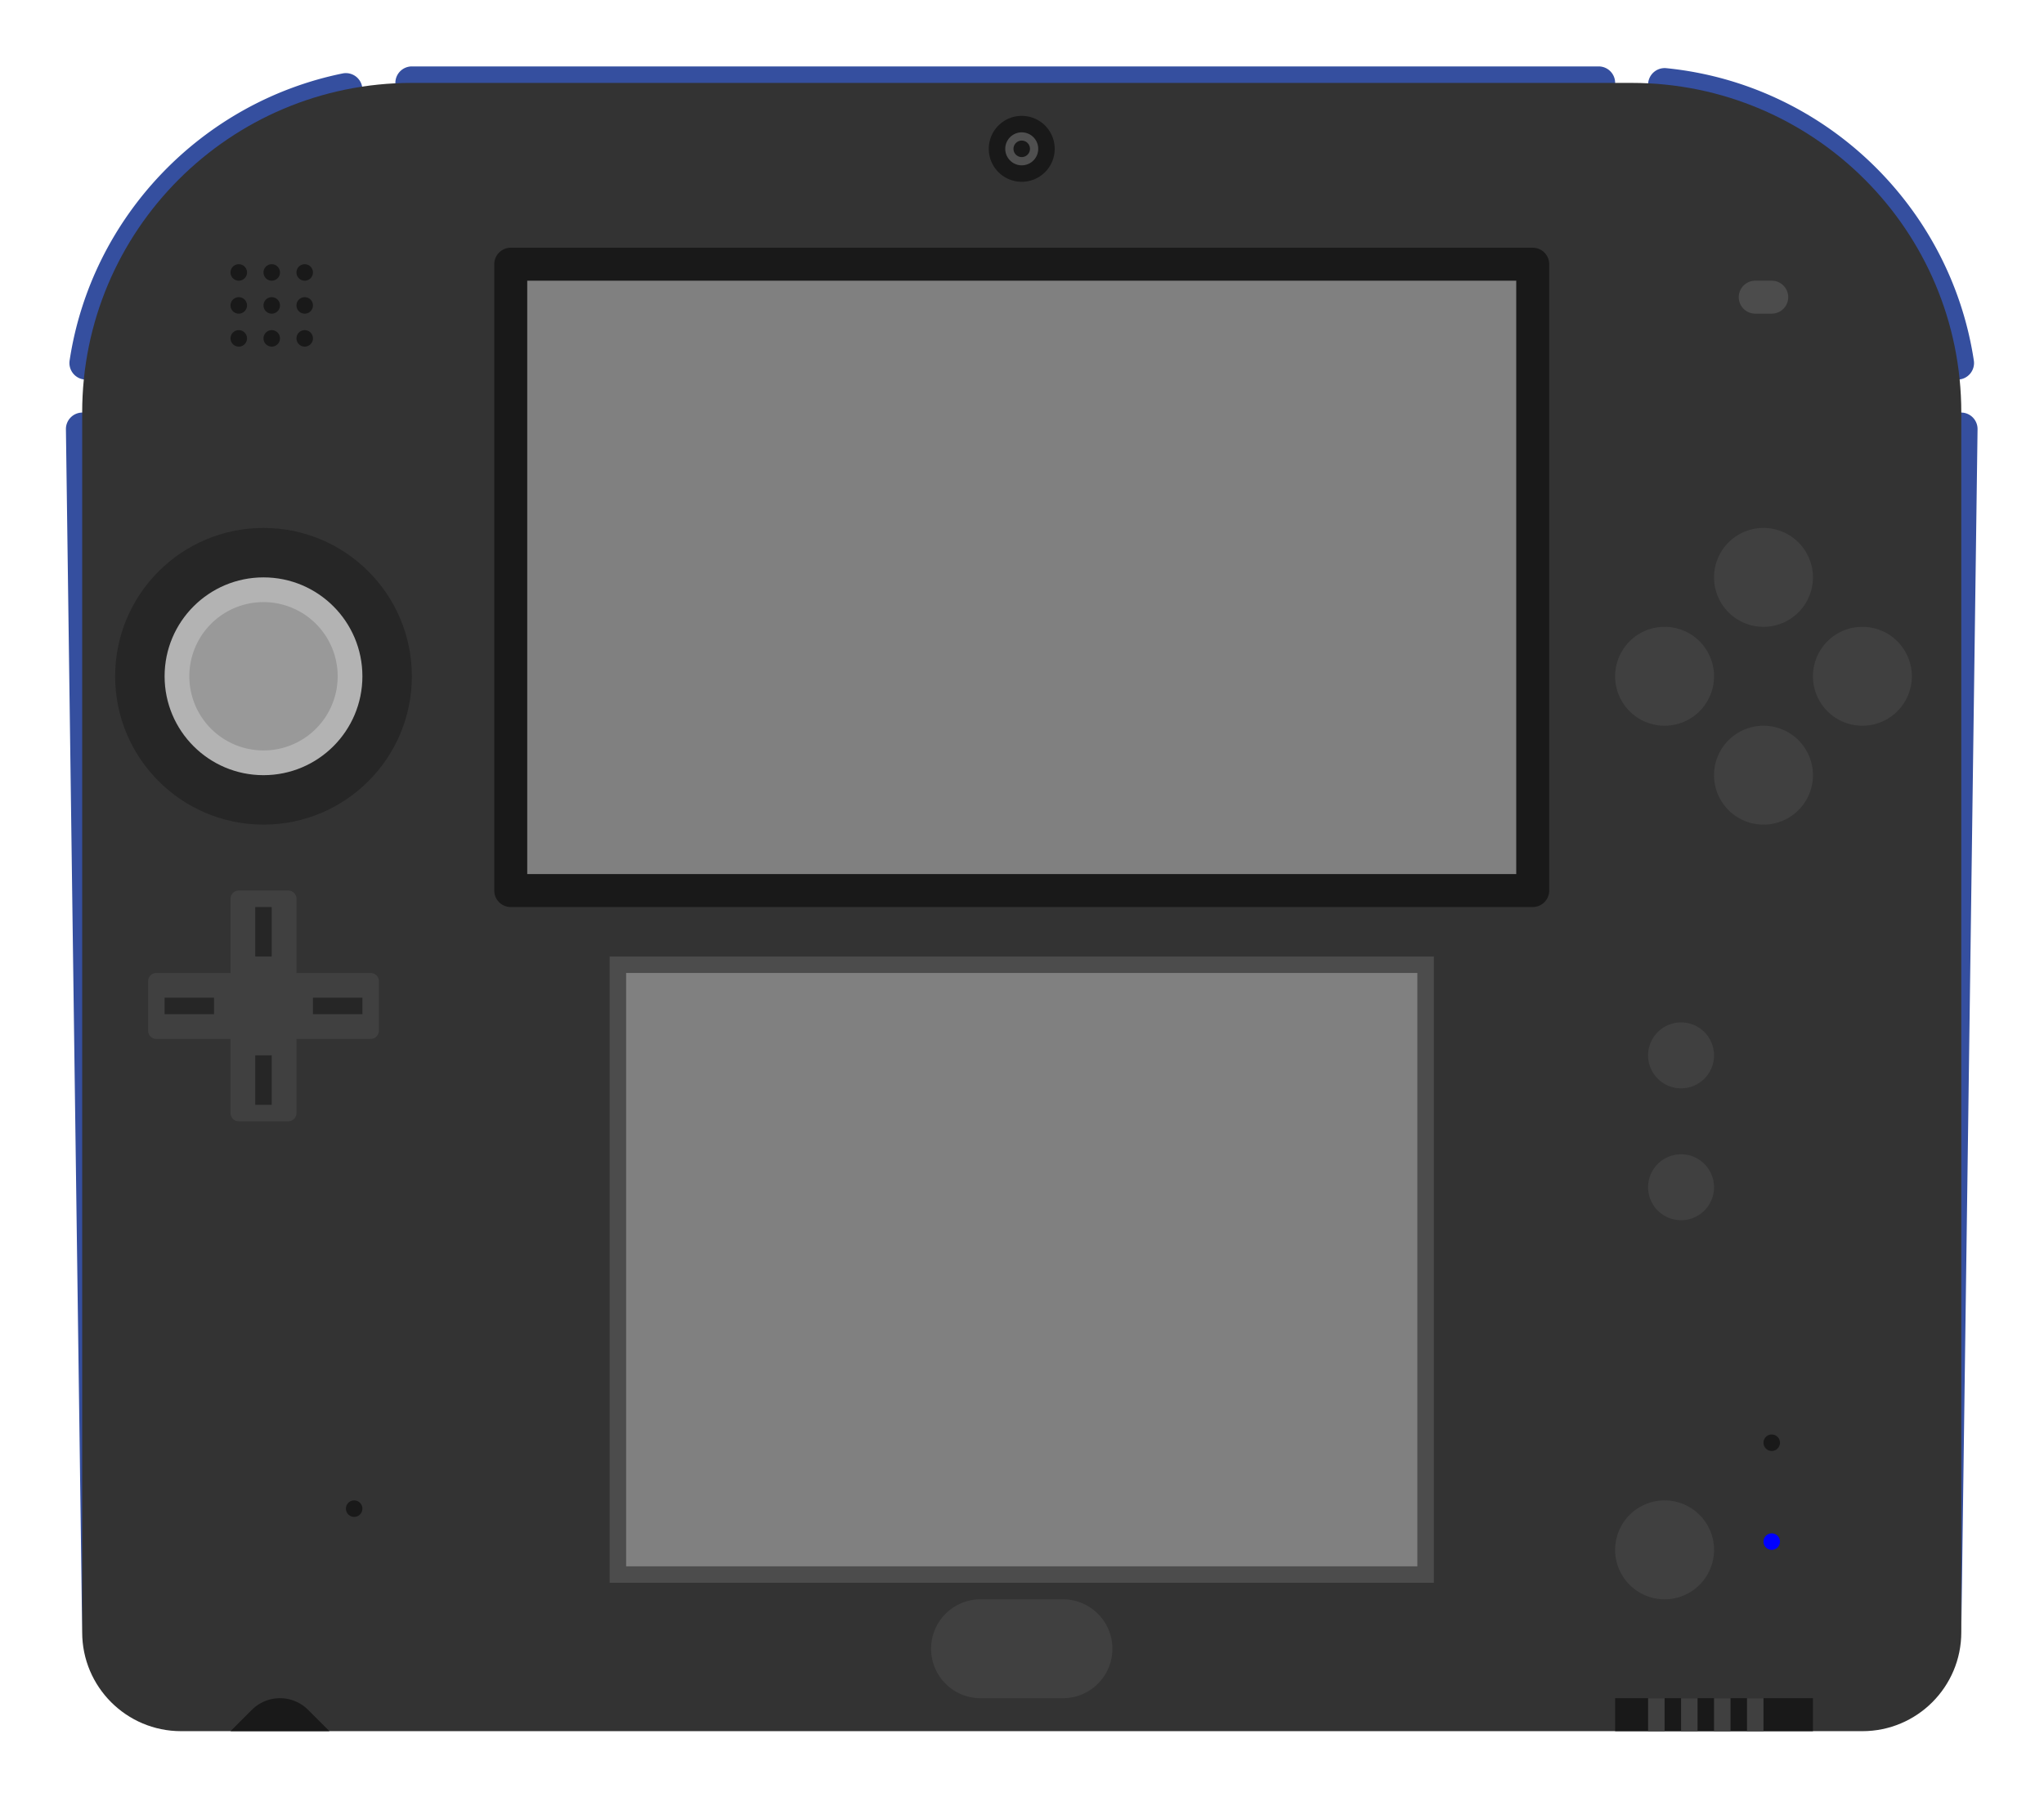 <svg xmlns="http://www.w3.org/2000/svg" xml:space="preserve" width="330.593" height="290.666"><defs><clipPath id="a" clipPathUnits="userSpaceOnUse"><path d="M0 256h256V0H0Z"/></clipPath><clipPath id="b" clipPathUnits="userSpaceOnUse"><path d="M4.027 238h247.946V20H4.027Z"/></clipPath></defs><g clip-path="url(#a)" transform="matrix(1.333 0 0 -1.333 -5.37 317.333)"><g clip-path="url(#b)" style="opacity:.5"><path d="M0 0c.6 1.583.785 3.301.524 5.025-3.42 22.589-21.684 39.957-44.416 42.235a9.9 9.9 0 0 1-4.766-.695 9.95 9.95 0 0 1-4.25.949h-144a9.94 9.94 0 0 1-4.922-1.298 9.96 9.96 0 0 1-5.077.284c-20.466-4.171-36.315-20.843-39.437-41.484a9.9 9.9 0 0 1 .526-5.02 9.94 9.94 0 0 1-1.062-4.618l1.972-145.923c.032-11.002 8.991-19.941 20-19.941h204c11.009 0 19.969 8.939 20 19.941L1.063-4.622A9.94 9.94 0 0 1 0 0" style="fill:#fff;fill-opacity:1;fill-rule:nonzero;stroke:none" transform="translate(250.908 190.486)"/></g><path d="M0 0h-1.973l2-148L2-2.027A2 2 0 0 1 0 0" style="fill:#354f9f;fill-opacity:1;fill-rule:nonzero;stroke:none" transform="translate(241.973 188)"/><path d="M0 0h-1.973a2 2 0 0 1-2-2.027L-2-148Z" style="fill:#354f9f;fill-opacity:1;fill-rule:nonzero;stroke:none" transform="translate(16 188)"/><path d="M0 0h1.539a2.01 2.01 0 0 1 1.983 2.313C.675 21.12-14.688 35.873-33.781 37.786A2.01 2.01 0 0 1-36 35.791V32c19.828-.977 34.058-12.44 36-32" style="fill:#354f9f;fill-opacity:1;fill-rule:nonzero;stroke:none" transform="translate(240 192)"/><path d="M0 0h-144a2 2 0 0 0-2 2v4a2 2 0 0 0 2 2H0a2 2 0 0 0 2-2V2a2 2 0 0 0-2-2" style="fill:#354f9f;fill-opacity:1;fill-rule:nonzero;stroke:none" transform="translate(198 222)"/><path d="M0 0c1.811 18.225 14.052 29.3 32 32v3.181a2.006 2.006 0 0 1-2.4 1.967C12.477 33.658-.892 19.721-3.526 2.306A2.01 2.01 0 0 1-1.542 0Z" style="fill:#354f9f;fill-opacity:1;fill-rule:nonzero;stroke:none" transform="translate(16 192)"/><path d="M0 0h-204c-6.627 0-12 5.373-12 12v148c0 22.091 17.909 40 40 40h148c22.092 0 40-17.909 40-40V12C12 5.373 6.627 0 0 0" style="fill:#333;fill-opacity:1;fill-rule:nonzero;stroke:none" transform="translate(230 28)"/><path d="M0 0h-124a2 2 0 0 0-2 2v76a2 2 0 0 0 2 2H0a2 2 0 0 0 2-2V2a2 2 0 0 0-2-2" style="fill:#191919;fill-opacity:1;fill-rule:nonzero;stroke:none" transform="translate(190 128)"/><path d="M188 132H68v72h120zM79 121h98V47H79Z" style="fill:gray;fill-opacity:1;fill-rule:nonzero;stroke:none"/><path d="M0 0h-100v-76H0v74zm-2-74h-96v72h96z" style="fill:#4c4c4c;fill-opacity:1;fill-rule:nonzero;stroke:none" transform="translate(178 122)"/><path d="M0 0c0-9.941-8.059-18-18-18S-36-9.941-36 0s8.059 18 18 18S0 9.941 0 0" style="fill:#262626;fill-opacity:1;fill-rule:nonzero;stroke:none" transform="translate(54 156)"/><path d="M0 0c0-6.627-5.373-12-12-12S-24-6.627-24 0s5.373 12 12 12S0 6.627 0 0" style="fill:#b3b3b3;fill-opacity:1;fill-rule:nonzero;stroke:none" transform="translate(48 156)"/><path d="M0 0h-9v9a1 1 0 0 1-1 1h-6a1 1 0 0 1-1-1V0h-9a1 1 0 0 1-1-1v-6a1 1 0 0 1 1-1h9v-9a1 1 0 0 1 1-1h6a1 1 0 0 1 1 1v9h9a1 1 0 0 1 1 1v6a1 1 0 0 1-1 1" style="fill:#404040;fill-opacity:1;fill-rule:nonzero;stroke:none" transform="translate(49 120)"/><path d="M0 0a9 9 0 0 0-9-9 9 9 0 0 0-9 9 9 9 0 0 0 9 9 9 9 0 0 0 9-9" style="fill:#999;fill-opacity:1;fill-rule:nonzero;stroke:none" transform="translate(45 156)"/><path d="M0 0a1 1 0 1 1 2 0 1 1 0 0 1-2 0m0-4a1 1 0 1 1 2 0 1 1 0 0 1-2 0m0-4a1 1 0 1 1 2 0 1 1 0 0 1-2 0m-4 8a1 1 0 1 1 2 0 1 1 0 0 1-2 0m0-4a1 1 0 1 1 2 0 1 1 0 0 1-2 0m0-4a1 1 0 1 1 2 0 1 1 0 0 1-2 0m-4 8a1 1 0 1 1 2 0 1 1 0 0 1-2 0m0-4a1 1 0 1 1 2 0 1 1 0 0 1-2 0m1-3a1 1 0 1 0 0-2 1 1 0 0 0 0 2" style="fill:#191919;fill-opacity:1;fill-rule:nonzero;stroke:none" transform="translate(40 205)"/><path d="M35 128h2v-6h-2zm0-18h2v-6h-2zm13 5h-6v2h6zm-18 0h-6v2h6z" style="fill:#262626;fill-opacity:1;fill-rule:nonzero;stroke:none"/><path d="M0 0a4 4 0 1 0-8 0 4 4 0 0 0 8 0" style="fill:#191919;fill-opacity:1;fill-rule:nonzero;stroke:none" transform="translate(132 220)"/><path d="M0 0a2 2 0 1 0 4.001-.001A2 2 0 0 0 0 0" style="fill:#4f4f4f;fill-opacity:1;fill-rule:nonzero;stroke:none" transform="translate(126 220)"/><path d="M0 0a1 1 0 1 0-2 0 1 1 0 0 0 2 0" style="fill:#191919;fill-opacity:1;fill-rule:nonzero;stroke:none" transform="translate(129 220)"/><path d="M0 0h-2a2 2 0 0 0 0 4h2a2 2 0 0 0 0-4" style="fill:#4c4c4c;fill-opacity:1;fill-rule:nonzero;stroke:none" transform="translate(219 200)"/><path d="M0 0a6 6 0 0 0-12 0A6 6 0 0 0 0 0" style="fill:#404040;fill-opacity:1;fill-rule:nonzero;stroke:none" transform="translate(212 156)"/><path d="M0 0a6 6 0 0 0-12 0A6 6 0 0 0 0 0" style="fill:#404040;fill-opacity:1;fill-rule:nonzero;stroke:none" transform="translate(236 156)"/><path d="M0 0a6 6 0 0 0-12 0A6 6 0 0 0 0 0" style="fill:#404040;fill-opacity:1;fill-rule:nonzero;stroke:none" transform="translate(224 168)"/><path d="M0 0a6 6 0 0 0-12 0A6 6 0 0 0 0 0" style="fill:#404040;fill-opacity:1;fill-rule:nonzero;stroke:none" transform="translate(224 144)"/><path d="M0 0a4 4 0 1 0-8 0 4 4 0 0 0 8 0" style="fill:#404040;fill-opacity:1;fill-rule:nonzero;stroke:none" transform="translate(212 94)"/><path d="M0 0a6 6 0 0 0-12 0A6 6 0 0 0 0 0" style="fill:#404040;fill-opacity:1;fill-rule:nonzero;stroke:none" transform="translate(212 50)"/><path d="M0 0a4 4 0 1 0-8 0 4 4 0 0 0 8 0" style="fill:#404040;fill-opacity:1;fill-rule:nonzero;stroke:none" transform="translate(212 110)"/><path d="M0 0h-10a6 6 0 0 0 0 12H0A6 6 0 0 0 0 0" style="fill:#404040;fill-opacity:1;fill-rule:nonzero;stroke:none" transform="translate(133 32)"/><path d="M0 0a1 1 0 1 0-2 0 1 1 0 0 0 2 0" style="fill:#191919;fill-opacity:1;fill-rule:nonzero;stroke:none" transform="translate(48 55)"/><path d="M0 0a1 1 0 1 0-2 0 1 1 0 1 0 2 0" style="fill:#00f;fill-opacity:1;fill-rule:nonzero;stroke:none" transform="translate(220 51)"/><path d="M0 0a1 1 0 1 0-2 0 1 1 0 1 0 2 0" style="fill:#191919;fill-opacity:1;fill-rule:nonzero;stroke:none" transform="translate(220 63)"/><path d="M224 28h-24v4h24z" style="fill:#191919;fill-opacity:1;fill-rule:nonzero;stroke:none"/><path d="M206 28h-2v4h2zm4 0h-2v4h2zm4 0h-2v4h2zm4 0h-2v4h2z" style="fill:#404040;fill-opacity:1;fill-rule:nonzero;stroke:none"/><path d="m0 0 2.586 2.586a4.83 4.83 0 0 0 6.828 0L12 0Z" style="fill:#191919;fill-opacity:1;fill-rule:nonzero;stroke:none" transform="translate(32 28)"/></g></svg>